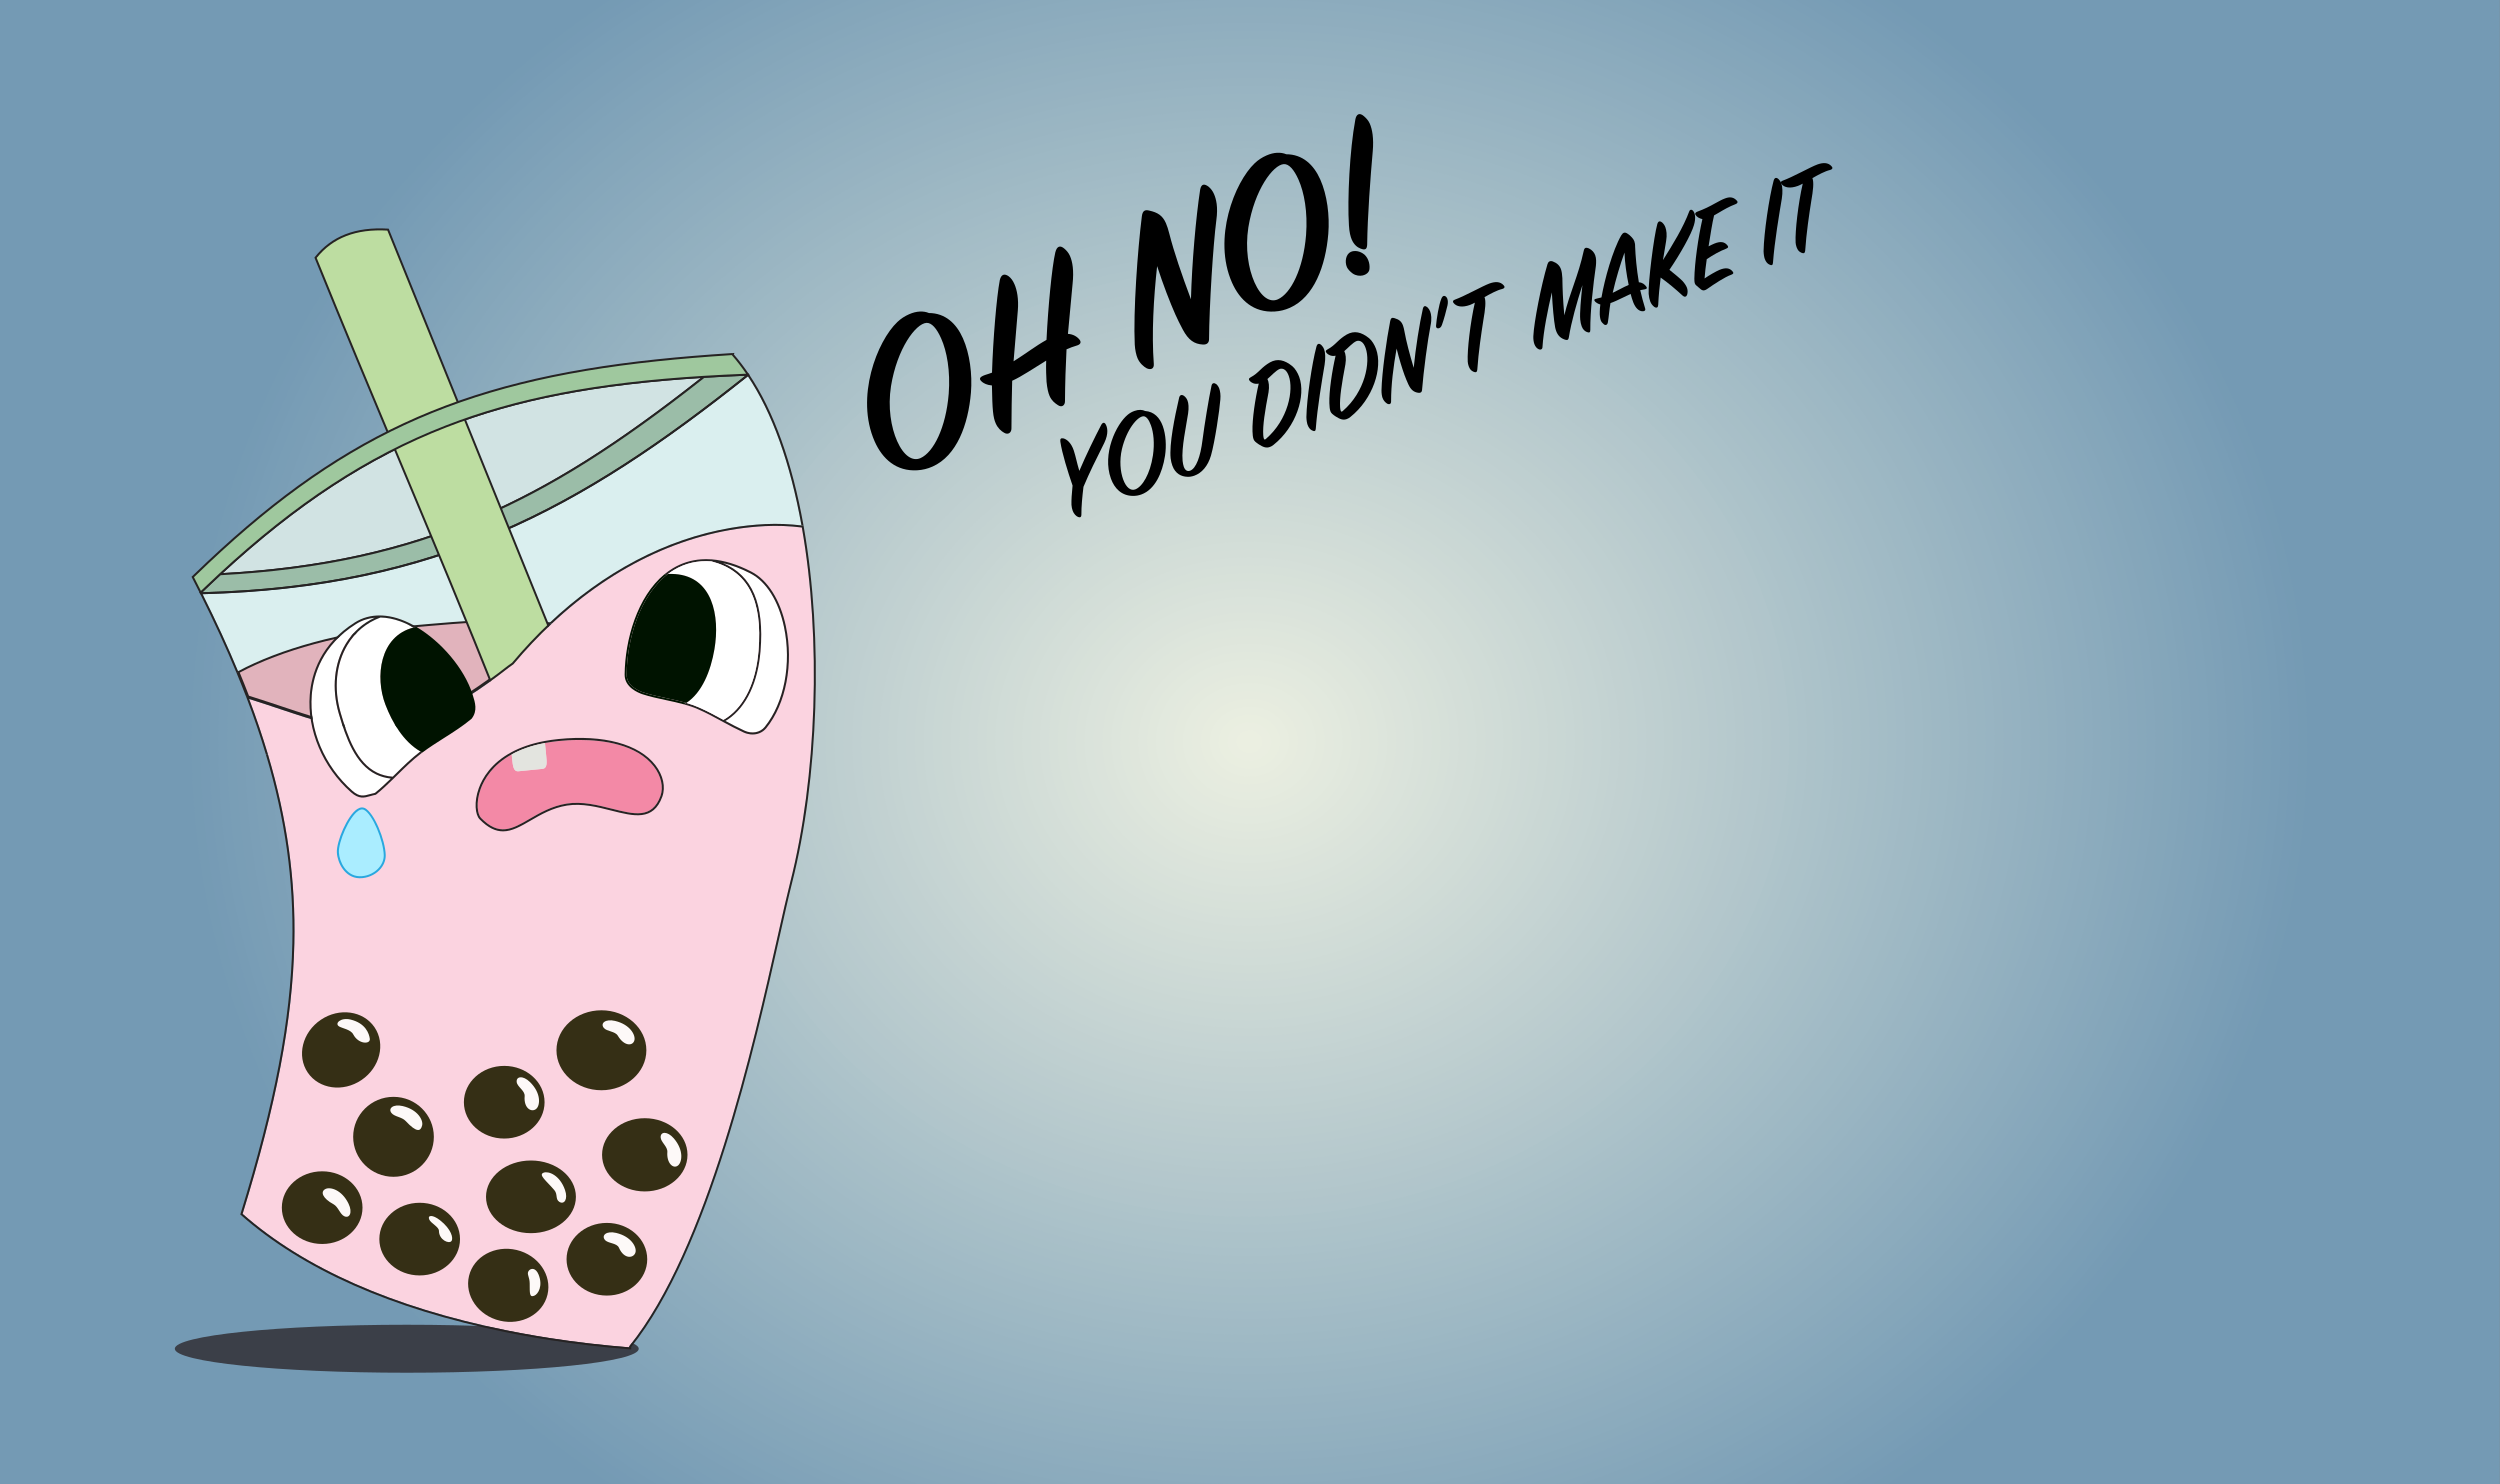 <?xml version="1.0" encoding="UTF-8"?><svg xmlns="http://www.w3.org/2000/svg" width="1241.9" height="737.27" xmlns:xlink="http://www.w3.org/1999/xlink" viewBox="0 0 1241.9 737.27"><rect x="0" y="0" width="1241.9" height="737.27" fill="#808080" stroke="none"/><defs><style>.cls-1{fill:none;}.cls-2{clip-path:url(#clippath);}.cls-3{fill:#f98869;}.cls-4{fill:#001300;}.cls-5{fill:#ebefe1;}.cls-6{fill:#eaeee1;}.cls-7{fill:#e6ebdf;}.cls-8{fill:#e9eee0;}.cls-9{fill:#fbd3e0;}.cls-10{fill:#e7ecdf;}.cls-11{fill:#e3e9de;}.cls-12{fill:#e3e4df;}.cls-13{fill:#e8ede0;}.cls-14{fill:#fff;}.cls-15{fill:#f389a6;}.cls-16{fill:#e5ebdf;}.cls-17{fill:#e2e9de;}.cls-18{fill:#e4eade;}.cls-19{fill:#fdf9f8;}.cls-20{fill:#7da0b7;}.cls-21{fill:#80a3b9;}.cls-22{fill:#81a3b9;}.cls-23{fill:#7ea1b8;}.cls-24{fill:#98b4c2;}.cls-25{fill:#97b3c1;}.cls-26{fill:#7fa2b8;}.cls-27{fill:#7ca0b7;}.cls-28{fill:#91afbf;}.cls-29{fill:#9bb6c3;}.cls-30{fill:#9eb8c4;}.cls-31{fill:#92b0bf;}.cls-32{fill:#9fb9c4;}.cls-33{fill:#9fc89e;}.cls-34{fill:#93b0c0;}.cls-35{fill:#84a6ba;}.cls-36{fill:#85a6ba;}.cls-37{fill:#c2d1d1;}.cls-38{fill:#b4c7cc;}.cls-39{fill:#8aaabc;}.cls-40{fill:#9cb7c3;}.cls-41{fill:#b5c8cc;}.cls-42{fill:#b8cace;}.cls-43{fill:#8babbd;}.cls-44{fill:#9db8c4;}.cls-45{fill:#9bbda8;}.cls-46{fill:#8cabbd;}.cls-47{fill:#8fadbe;}.cls-48{fill:#b3c7cc;}.cls-49{fill:#90aebf;}.cls-50{fill:#b6c9cd;}.cls-51{fill:#c1d1d1;}.cls-52{fill:#baccce;}.cls-53{fill:#8dacbe;}.cls-54{fill:#b9cbce;}.cls-55{fill:#8eadbe;}.cls-56{fill:#a0bac5;}.cls-57{fill:#b7cacd;}.cls-58{fill:#cedad6;}.cls-59{fill:#cdd9d6;}.cls-60{fill:#adc3ca;}.cls-61{fill:#a5bdc7;}.cls-62{fill:#a7bfc7;}.cls-63{fill:#a8bfc8;}.cls-64{fill:#bfcfd0;}.cls-65{fill:#b1c5cb;}.cls-66{fill:#aac1c9;}.cls-67{fill:#bccdcf;}.cls-68{fill:#a6bec7;}.cls-69{fill:#aec4ca;}.cls-70{fill:#b0c5cb;}.cls-71{fill:#a4bdc6;}.cls-72{fill:#b2c6cb;}.cls-73{fill:#a3bcc6;}.cls-74{fill:#c0d0d1;}.cls-75{fill:#bbcccf;}.cls-76{fill:#bddda1;}.cls-77{fill:#bdcecf;}.cls-78{fill:#aaedff;}.cls-79{fill:#a9c0c8;}.cls-80{fill:#becfd0;}.cls-81{fill:#ccd9d5;}.cls-82{fill:#cbd8d5;}.cls-83{fill:#c6d4d3;}.cls-84{fill:#c9d7d4;}.cls-85{fill:#cfdbd6;}.cls-86{fill:#c7d5d3;}.cls-87{fill:#dde5dc;}.cls-88{fill:#dce4db;}.cls-89{fill:#d2ddd7;}.cls-90{fill:#d1dcd7;}.cls-91{fill:#d1e3e3;}.cls-92{fill:#c3d2d2;}.cls-93{fill:#c4d3d2;}.cls-94{fill:#d0dcd7;}.cls-95{fill:#d6e0d9;}.cls-96{fill:#e1b3bc;}.cls-97{fill:#dbe3db;}.cls-98{fill:#daefef;}.cls-99{fill:#d4ded8;}.cls-100{fill:#d9e2da;}.cls-101{fill:#dfe6dc;}.cls-102{fill:#d7e1d9;}.cls-103{fill:#cad7d4;}.cls-104{fill:#abc2c9;}.cls-105{fill:#d8e1da;}.cls-106{fill:#acc2c9;}.cls-107{fill:#d3ded8;}.cls-108{fill:#c5d4d3;}.cls-109{fill:#dae3db;}.cls-110{fill:#e1e8dd;}.cls-111{fill:#e0e7dd;}.cls-112{fill:#c8d6d4;}.cls-113{fill:#dee6dc;}.cls-114{fill:#d5dfd9;}.cls-115{fill:#94b1c0;}.cls-116{fill:#a1bac5;}.cls-117{fill:#a2bbc6;}.cls-118{fill:#96b2c1;}.cls-119{fill:#95b2c1;}.cls-120{fill:#89a9bc;}.cls-121{fill:#87a8bb;}.cls-122{fill:#99b5c2;}.cls-123{fill:#88a8bc;}.cls-124{fill:#86a7bb;}.cls-125{fill:#9ab5c2;}.cls-126{fill:#29a8df;}.cls-127{fill:#262323;}.cls-128{fill:#352f15;}.cls-129{fill:#3b3f48;}.cls-130{fill:#83a5ba;}.cls-131{fill:#749ab4;}.cls-132{fill:#789db6;}.cls-133{fill:#799eb6;}.cls-134{fill:#769bb5;}.cls-135{fill:#779cb5;}.cls-136{fill:#759bb4;}.cls-137{fill:#82a4b9;}.cls-138{fill:#7b9fb7;}.cls-139{fill:#7a9eb6;}</style><clipPath id="clippath"><rect class="cls-1" x="-.56" y="-.46" width="1242.38" height="737.83"/></clipPath></defs><g id="Layer_22"><g class="cls-2"><rect class="cls-131" x="-.56" y="-.46" width="1242.38" height="737.83"/><path class="cls-131" d="m1150.54,368.45c0,128.78-59.31,245.37-155.2,329.76-11.99,10.55-24.54,20.6-37.63,30.1-6.54,4.75-13.22,9.37-20.02,13.84v-3.45H303.59v3.45c-6.8-4.48-13.48-9.09-20.02-13.84-13.09-9.5-25.64-19.55-37.63-30.1-95.89-84.39-155.2-200.98-155.2-329.76S150.04,123.08,245.94,38.69c11.99-10.55,24.54-20.6,37.63-30.1,6.54-4.75,13.22-9.37,20.02-13.84V-1.8h634.1v-3.45c6.8,4.48,13.48,9.09,20.02,13.84,13.09,9.5,25.64,19.55,37.63,30.1,95.89,84.39,155.2,200.98,155.2,329.76Z"/><path class="cls-136" d="m1146.1,368.45c0,127.7-58.81,243.32-153.91,327-11.89,10.46-24.34,20.42-37.32,29.85-6.49,4.71-13.11,9.29-19.85,13.73v-.33H306.24v.33c-6.74-4.44-13.36-9.02-19.85-13.73-12.98-9.42-25.43-19.39-37.32-29.85-95.09-83.69-153.91-199.3-153.91-327S153.98,125.14,249.07,41.45c11.89-10.46,24.34-20.42,37.32-29.85,6.49-4.71,13.11-9.29,19.85-13.73v.33h628.79v-.33c6.74,4.44,13.36,9.02,19.85,13.73,12.98,9.42,25.43,19.39,37.32,29.85,95.09,83.69,153.91,199.3,153.91,327Z"/><path class="cls-134" d="m1141.66,368.45c0,126.62-58.32,241.26-152.61,324.24-11.79,10.37-24.13,20.25-37,29.6-6.43,4.67-13,9.21-19.68,13.61-3.34,2.2-6.72,4.37-10.12,6.5v-3.69H319.02v3.69c-3.4-2.13-6.78-4.3-10.12-6.5-6.69-4.4-13.25-8.94-19.68-13.61-12.87-9.34-25.21-19.22-37-29.6-94.29-82.98-152.61-197.62-152.61-324.24S157.92,127.19,252.21,44.21c11.79-10.37,24.13-20.25,37-29.6,6.43-4.67,13-9.21,19.68-13.61,3.34-2.2,6.72-4.37,10.12-6.5V-1.8h603.24v-3.69c3.4,2.13,6.78,4.3,10.12,6.5,6.69,4.4,13.25,8.94,19.68,13.61,12.87,9.34,25.21,19.22,37,29.6,94.29,82.98,152.61,197.62,152.61,324.24Z"/><path class="cls-135" d="m1137.23,368.45c0,125.55-57.82,239.21-151.31,321.48-23.37,20.57-48.97,39.18-76.45,55.52v-6.74H331.8v6.74c-27.48-16.34-53.08-34.95-76.45-55.52-93.49-82.27-151.31-195.94-151.31-321.48S161.86,129.25,255.35,46.97c23.37-20.57,48.97-39.18,76.45-55.52V-1.8h577.66v-6.74c27.48,16.34,53.08,34.95,76.45,55.52,93.49,82.27,151.31,195.94,151.31,321.48Z"/><path class="cls-132" d="m1132.79,368.45c0,124.47-57.33,237.15-150.01,318.72-23.17,20.39-48.55,38.84-75.8,55.04v-3.51H334.28v3.51c-27.25-16.2-52.63-34.65-75.8-55.04-92.68-81.57-150.01-194.25-150.01-318.72s57.33-237.15,150.01-318.72c23.17-20.39,48.55-38.84,75.8-55.04V-1.8h572.7v-3.51c27.25,16.2,52.63,34.65,75.8,55.04,92.68,81.57,150.01,194.25,150.01,318.72Z"/><path class="cls-133" d="m1128.36,368.45c0,123.39-56.83,235.1-148.71,315.96-22.97,20.22-48.13,38.5-75.14,54.56v-.27H336.76v.27c-27.01-16.06-52.17-34.35-75.14-54.56-91.88-80.86-148.71-192.57-148.71-315.96s56.83-235.1,148.71-315.96c22.97-20.22,48.13-38.5,75.14-54.56v.27h567.74v-.27c27.01,16.06,52.17,34.35,75.14,54.56,91.88,80.86,148.71,192.57,148.71,315.96Z"/><path class="cls-139" d="m1123.92,368.45c0,122.31-56.33,233.04-147.41,313.2-22.77,20.04-47.71,38.17-74.48,54.09-6.69,3.98-13.5,7.82-20.42,11.52v-8.55H359.66v8.55c-6.92-3.7-13.73-7.54-20.42-11.52-26.77-15.92-51.72-34.05-74.48-54.09-91.08-80.15-147.41-190.89-147.41-313.2s56.33-233.04,147.41-313.2c22.77-20.04,47.71-38.17,74.48-54.09,6.69-3.98,13.5-7.82,20.42-11.52V-1.8h521.94v-8.55c6.92,3.7,13.73,7.54,20.42,11.52,26.77,15.92,51.72,34.05,74.48,54.09,91.08,80.15,147.41,190.89,147.41,313.2Z"/><path class="cls-138" d="m1119.48,368.45c0,121.23-55.84,230.99-146.11,310.44-22.57,19.86-47.29,37.83-73.83,53.61-6.63,3.94-13.38,7.75-20.24,11.42v-5.21H361.96v5.21c-6.86-3.67-13.61-7.47-20.24-11.42-26.54-15.78-51.26-33.75-73.83-53.61-90.27-79.45-146.11-189.2-146.11-310.44s55.84-230.99,146.11-310.44c22.57-19.86,47.29-37.83,73.83-53.61,6.63-3.94,13.38-7.75,20.24-11.42V-1.8h517.34v-5.21c6.86,3.67,13.61,7.47,20.24,11.42,26.54,15.78,51.26,33.75,73.83,53.61,90.27,79.45,146.11,189.2,146.11,310.44Z"/><path class="cls-27" d="m1115.05,368.45c0,120.16-55.34,228.94-144.81,307.68-22.37,19.69-46.87,37.49-73.17,53.13-6.58,3.91-13.26,7.68-20.06,11.32v-1.87H364.26v1.87c-6.8-3.63-13.48-7.41-20.06-11.32-26.3-15.64-50.8-33.45-73.17-53.13-89.47-78.74-144.81-187.52-144.81-307.68s55.34-228.94,144.81-307.68c22.37-19.69,46.87-37.49,73.17-53.13,6.58-3.91,13.26-7.68,20.06-11.32v1.87h512.74v-1.87c6.8,3.63,13.48,7.41,20.06,11.32,26.3,15.64,50.8,33.45,73.17,53.13,89.47,78.74,144.81,187.52,144.81,307.68Z"/><path class="cls-20" d="m1110.61,368.45c0,119.08-54.84,226.88-143.51,304.92-22.17,19.51-46.45,37.16-72.52,52.66-13.03,7.75-26.51,14.96-40.4,21.6v-8.92h-467.1v8.92c-13.89-6.64-27.37-13.85-40.4-21.6-26.07-15.5-50.35-33.15-72.52-52.66-88.67-78.04-143.51-185.84-143.51-304.92s54.84-226.88,143.51-304.92c22.17-19.51,46.45-37.16,72.52-52.66,13.03-7.75,26.51-14.96,40.4-21.6V-1.8h467.1v-8.92c13.89,6.64,27.37,13.85,40.4,21.6,26.07,15.5,50.35,33.15,72.52,52.66,88.67,78.04,143.51,185.84,143.51,304.92Z"/><path class="cls-23" d="m1106.17,368.45c0,118-54.35,224.83-142.21,302.16-21.97,19.33-46.03,36.82-71.86,52.18-12.92,7.68-26.27,14.83-40.03,21.4v-5.49h-462.87v5.49c-13.76-6.58-27.12-13.72-40.03-21.4-25.83-15.36-49.89-32.85-71.86-52.18-87.87-77.33-142.21-184.16-142.21-302.16s54.35-224.83,142.21-302.16c21.97-19.33,46.03-36.82,71.86-52.18,12.92-7.68,26.27-14.83,40.03-21.4V-1.8h462.87v-5.49c13.76,6.58,27.12,13.72,40.03,21.4,25.83,15.36,49.89,32.85,71.86,52.18,87.87,77.33,142.21,184.16,142.21,302.16Z"/><path class="cls-26" d="m1101.74,368.45c0,116.92-53.85,222.77-140.91,299.4-21.77,19.16-45.61,36.48-71.2,51.7-12.8,7.61-26.03,14.69-39.67,21.21v-2.05h-458.64v2.05c-13.63-6.52-26.87-13.6-39.67-21.21-25.59-15.22-49.44-32.55-71.2-51.7-87.06-76.62-140.91-182.47-140.91-299.4s53.85-222.77,140.91-299.4c21.77-19.16,45.61-36.48,71.2-51.7,12.8-7.61,26.03-14.69,39.67-21.21V-1.8h458.64v-2.05c13.63,6.52,26.87,13.6,39.67,21.21,25.59,15.22,49.44,32.55,71.2,51.7,87.06,76.62,140.91,182.47,140.91,299.4Z"/><path class="cls-21" d="m1097.3,368.45c0,115.84-53.35,220.72-139.61,296.63-21.56,18.98-45.19,36.15-70.55,51.23-12.68,7.54-25.79,14.55-39.3,21.01-6.75,3.23-13.61,6.32-20.55,9.26v-7.88h-413.31v7.88c-6.95-2.95-13.8-6.04-20.55-9.26-13.51-6.46-26.62-13.47-39.3-21.01-25.36-15.08-48.98-32.25-70.55-51.23-86.26-75.92-139.61-180.79-139.61-296.63s53.35-220.72,139.61-296.63c21.56-18.98,45.19-36.15,70.55-51.23,12.68-7.54,25.79-14.55,39.3-21.01,6.75-3.23,13.61-6.32,20.55-9.26V-1.8h413.31v-7.88c6.95,2.95,13.8,6.04,20.55,9.26,13.51,6.46,26.62,13.47,39.3,21.01,25.36,15.08,48.98,32.25,70.55,51.23,86.26,75.92,139.61,180.79,139.61,296.63Z"/><path class="cls-22" d="m1092.86,368.45c0,114.76-52.86,218.66-138.31,293.87-21.36,18.8-44.77,35.81-69.89,50.75-12.56,7.47-25.55,14.42-38.94,20.82-6.69,3.2-13.48,6.26-20.36,9.18v-4.36h-409.46v4.36c-6.88-2.92-13.67-5.98-20.36-9.18-13.38-6.4-26.37-13.35-38.94-20.82-25.12-14.94-48.52-31.95-69.89-50.75-85.46-75.21-138.31-179.11-138.31-293.87s52.86-218.66,138.31-293.87c21.36-18.8,44.77-35.81,69.89-50.75,12.56-7.47,25.55-14.42,38.94-20.82,6.69-3.2,13.48-6.26,20.36-9.18V-1.8h409.46v-4.36c6.88,2.92,13.67,5.98,20.36,9.18,13.38,6.4,26.37,13.35,38.94,20.82,25.12,14.94,48.52,31.95,69.89,50.75,85.46,75.21,138.31,179.11,138.31,293.87Z"/><path class="cls-137" d="m1088.43,368.45c0,113.69-52.36,216.61-137.01,291.11-42.33,37.25-92.73,67.4-148.69,88.23v-9.09h-364.17v9.09c-55.97-20.83-106.37-50.98-148.69-88.23-84.65-74.5-137.01-177.43-137.01-291.11s52.36-216.61,137.01-291.11c42.33-37.25,92.73-67.4,148.69-88.23V-1.8h364.17v-9.09c55.97,20.83,106.37,50.98,148.69,88.23,84.65,74.5,137.01,177.43,137.01,291.11Z"/><path class="cls-130" d="m1083.99,368.45c0,112.61-51.86,214.56-135.71,288.35-41.93,36.9-91.85,66.76-147.28,87.39v-5.49h-360.72v5.49c-55.44-20.64-105.36-50.5-147.28-87.39-83.85-73.8-135.71-175.74-135.71-288.35s51.86-214.56,135.71-288.35C334.92,43.2,384.84,13.34,440.27-7.29V-1.8h360.72v-5.49c55.44,20.64,105.36,50.5,147.28,87.39,83.85,73.8,135.71,175.74,135.71,288.35Z"/><path class="cls-35" d="m1079.56,368.45c0,111.53-51.37,212.5-134.41,285.59-41.52,36.54-90.97,66.12-145.87,86.56v-1.89h-357.27v1.89c-54.9-20.44-104.35-50.01-145.87-86.56-83.05-73.09-134.41-174.06-134.41-285.59s51.37-212.5,134.41-285.59C337.65,46.32,387.1,16.74,442-3.69v1.89h357.27v-1.89c54.9,20.44,104.35,50.01,145.87,86.56,83.05,73.09,134.41,174.06,134.41,285.59Z"/><path class="cls-36" d="m1075.12,368.45c0,110.45-50.87,210.45-133.12,282.83-41.12,36.19-90.09,65.48-144.46,85.72-6.8,2.53-13.68,4.92-20.64,7.16v-5.46h-312.53v5.46c-6.96-2.24-13.84-4.63-20.64-7.16-54.37-20.24-103.34-49.53-144.46-85.72-82.25-72.38-133.12-172.38-133.12-282.83s50.87-210.45,133.12-282.83C340.39,49.43,389.35,20.14,443.73-.1c6.8-2.53,13.68-4.92,20.64-7.16V-1.8h312.53v-5.46c6.96,2.24,13.84,4.63,20.64,7.16,54.37,20.24,103.34,49.53,144.46,85.72,82.25,72.38,133.12,172.38,133.12,282.83Z"/><path class="cls-124" d="m1070.68,368.45c0,109.37-50.37,208.39-131.82,280.07-40.72,35.84-89.21,64.84-143.05,84.88-13.46,5.01-27.26,9.46-41.35,13.32v-8.02h-267.66v8.02c-14.09-3.86-27.89-8.31-41.35-13.32-53.84-20.04-102.33-49.04-143.05-84.88-81.44-71.68-131.82-170.7-131.82-280.07s50.37-208.39,131.82-280.07C343.12,52.55,391.61,23.54,445.46,3.5c13.46-5.01,27.26-9.46,41.35-13.32V-1.8h267.66v-8.02c14.09,3.86,27.89,8.31,41.35,13.32,53.84,20.04,102.33,49.04,143.05,84.88,81.44,71.68,131.82,170.7,131.82,280.07Z"/><path class="cls-121" d="m1066.25,368.45c0,108.3-49.88,206.34-130.52,277.31-40.32,35.48-88.33,64.2-141.64,84.05-13.33,4.96-26.99,9.37-40.94,13.19v-4.29h-265.02v4.29c-13.95-3.82-27.61-8.23-40.94-13.19-53.31-19.85-101.32-48.56-141.64-84.05-80.64-70.97-130.52-169.01-130.52-277.31s49.88-206.34,130.52-277.31c40.32-35.48,88.33-64.2,141.64-84.05,13.33-4.96,26.99-9.37,40.94-13.19V-1.8h265.02v-4.29c13.95,3.82,27.61,8.23,40.94,13.19,53.31,19.85,101.32,48.56,141.64,84.05,80.64,70.97,130.52,169.01,130.52,277.31Z"/><path class="cls-123" d="m1061.81,368.45c0,107.22-49.38,204.29-129.22,274.55-39.92,35.13-87.45,63.56-140.23,83.21-13.2,4.91-26.72,9.27-40.53,13.06v-.56h-262.38v.56c-13.81-3.78-27.34-8.14-40.53-13.06-52.78-19.65-100.31-48.08-140.23-83.21-79.84-70.26-129.22-167.33-129.22-274.55s49.38-204.29,129.22-274.55c39.92-35.13,87.45-63.56,140.23-83.21,13.2-4.91,26.72-9.27,40.53-13.06v.56h262.38v-.56c13.81,3.78,27.34,8.14,40.53,13.06,52.78,19.65,100.31,48.08,140.23,83.21,79.84,70.26,129.22,167.33,129.22,274.55Z"/><path class="cls-120" d="m1057.37,368.45c0,106.14-48.88,202.23-127.92,271.79-39.52,34.78-86.57,62.92-138.82,82.37-26.13,9.72-53.55,17.28-81.98,22.4v-6.3h-176.04v6.3c-28.43-5.12-55.86-12.67-81.98-22.4-52.25-19.45-99.31-47.59-138.82-82.37-79.03-69.56-127.92-165.65-127.92-271.79s48.88-202.23,127.92-271.79c39.52-34.78,86.57-62.92,138.82-82.37,26.13-9.72,53.55-17.28,81.98-22.4V-1.8h176.04v-6.3c28.43,5.12,55.86,12.67,81.98,22.4,52.25,19.45,99.31,47.59,138.82,82.37,79.03,69.56,127.92,165.65,127.92,271.79Z"/><path class="cls-39" d="m1052.94,368.45c0,105.06-48.39,200.18-126.62,269.03-39.12,34.42-85.69,62.28-137.41,81.54-25.86,9.63-53.01,17.1-81.15,22.17v-2.48h-174.25v2.48c-28.14-5.07-55.29-12.54-81.15-22.17-51.72-19.25-98.3-47.11-137.41-81.54-78.23-68.85-126.62-163.97-126.62-269.03s48.39-200.18,126.62-269.03c39.12-34.42,85.69-62.28,137.41-81.54,25.86-9.63,53.01-17.1,81.15-22.17V-1.8h174.25v-2.48c28.14,5.07,55.29,12.54,81.15,22.17,51.72,19.25,98.3,47.11,137.41,81.54,78.23,68.85,126.62,163.97,126.62,269.03Z"/><ellipse class="cls-43" cx="620.63" cy="368.45" rx="427.87" ry="376.56"/><ellipse class="cls-46" cx="620.63" cy="368.45" rx="423.43" ry="372.65"/><ellipse class="cls-53" cx="620.63" cy="368.45" rx="418.99" ry="368.75"/><ellipse class="cls-55" cx="620.63" cy="368.45" rx="414.56" ry="364.84"/><ellipse class="cls-47" cx="620.63" cy="368.45" rx="410.12" ry="360.94"/><ellipse class="cls-49" cx="620.63" cy="368.45" rx="405.68" ry="357.04"/><ellipse class="cls-28" cx="620.63" cy="368.45" rx="401.25" ry="353.13"/><ellipse class="cls-31" cx="620.63" cy="368.45" rx="396.81" ry="349.23"/><ellipse class="cls-34" cx="620.63" cy="368.45" rx="392.38" ry="345.32"/><ellipse class="cls-115" cx="620.63" cy="368.45" rx="387.94" ry="341.42"/><ellipse class="cls-119" cx="620.63" cy="368.45" rx="383.5" ry="337.51"/><ellipse class="cls-118" cx="620.63" cy="368.45" rx="379.07" ry="333.61"/><ellipse class="cls-25" cx="620.63" cy="368.45" rx="374.63" ry="329.7"/><ellipse class="cls-24" cx="620.63" cy="368.45" rx="370.19" ry="325.8"/><ellipse class="cls-122" cx="620.63" cy="368.45" rx="365.76" ry="321.9"/><ellipse class="cls-125" cx="620.63" cy="368.45" rx="361.32" ry="317.99"/><ellipse class="cls-29" cx="620.63" cy="368.45" rx="356.88" ry="314.09"/><ellipse class="cls-40" cx="620.63" cy="368.45" rx="352.45" ry="310.18"/><ellipse class="cls-44" cx="620.63" cy="368.45" rx="348.01" ry="306.28"/><ellipse class="cls-30" cx="620.63" cy="368.45" rx="343.58" ry="302.37"/><ellipse class="cls-32" cx="620.63" cy="368.45" rx="339.14" ry="298.47"/><ellipse class="cls-56" cx="620.63" cy="368.45" rx="334.7" ry="294.57"/><ellipse class="cls-116" cx="620.63" cy="368.45" rx="330.27" ry="290.66"/><ellipse class="cls-117" cx="620.63" cy="368.45" rx="325.83" ry="286.76"/><ellipse class="cls-73" cx="620.63" cy="368.45" rx="321.39" ry="282.85"/><ellipse class="cls-71" cx="620.63" cy="368.45" rx="316.96" ry="278.95"/><ellipse class="cls-61" cx="620.63" cy="368.45" rx="312.52" ry="275.04"/><ellipse class="cls-68" cx="620.63" cy="368.45" rx="308.08" ry="271.14"/><ellipse class="cls-62" cx="620.63" cy="368.45" rx="303.65" ry="267.24"/><ellipse class="cls-63" cx="620.63" cy="368.45" rx="299.21" ry="263.33"/><ellipse class="cls-79" cx="620.63" cy="368.45" rx="294.78" ry="259.43"/><ellipse class="cls-66" cx="620.63" cy="368.45" rx="290.34" ry="255.52"/><ellipse class="cls-104" cx="620.63" cy="368.45" rx="285.9" ry="251.62"/><ellipse class="cls-106" cx="620.63" cy="368.45" rx="281.47" ry="247.71"/><ellipse class="cls-60" cx="620.63" cy="368.45" rx="277.03" ry="243.81"/><ellipse class="cls-69" cx="620.63" cy="368.45" rx="272.59" ry="239.9"/><ellipse class="cls-70" cx="620.63" cy="368.45" rx="268.16" ry="236"/><ellipse class="cls-65" cx="620.63" cy="368.45" rx="263.72" ry="232.1"/><ellipse class="cls-72" cx="620.63" cy="368.45" rx="259.29" ry="228.19"/><ellipse class="cls-48" cx="620.63" cy="368.45" rx="254.85" ry="224.29"/><ellipse class="cls-38" cx="620.63" cy="368.45" rx="250.41" ry="220.38"/><ellipse class="cls-41" cx="620.63" cy="368.45" rx="245.98" ry="216.48"/><ellipse class="cls-50" cx="620.63" cy="368.45" rx="241.54" ry="212.57"/><ellipse class="cls-57" cx="620.63" cy="368.45" rx="237.1" ry="208.67"/><ellipse class="cls-42" cx="620.63" cy="368.45" rx="232.67" ry="204.77"/><ellipse class="cls-54" cx="620.63" cy="368.45" rx="228.23" ry="200.86"/><ellipse class="cls-52" cx="620.63" cy="368.45" rx="223.79" ry="196.96"/><ellipse class="cls-75" cx="620.63" cy="368.45" rx="219.36" ry="193.05"/><ellipse class="cls-67" cx="620.63" cy="368.45" rx="214.92" ry="189.15"/><ellipse class="cls-77" cx="620.63" cy="368.45" rx="210.49" ry="185.24"/><ellipse class="cls-80" cx="620.63" cy="368.45" rx="206.05" ry="181.34"/><ellipse class="cls-64" cx="620.63" cy="368.45" rx="201.61" ry="177.44"/><ellipse class="cls-74" cx="620.63" cy="368.45" rx="197.18" ry="173.53"/><ellipse class="cls-51" cx="620.63" cy="368.45" rx="192.74" ry="169.63"/><ellipse class="cls-37" cx="620.63" cy="368.45" rx="188.3" ry="165.72"/><ellipse class="cls-92" cx="620.63" cy="368.45" rx="183.87" ry="161.82"/><ellipse class="cls-93" cx="620.63" cy="368.45" rx="179.43" ry="157.91"/><ellipse class="cls-108" cx="620.63" cy="368.45" rx="174.99" ry="154.01"/><ellipse class="cls-83" cx="620.63" cy="368.45" rx="170.56" ry="150.1"/><ellipse class="cls-86" cx="620.63" cy="368.45" rx="166.12" ry="146.2"/><ellipse class="cls-112" cx="620.63" cy="368.45" rx="161.69" ry="142.3"/><ellipse class="cls-84" cx="620.63" cy="368.45" rx="157.25" ry="138.39"/><ellipse class="cls-103" cx="620.63" cy="368.45" rx="152.81" ry="134.49"/><ellipse class="cls-82" cx="620.63" cy="368.45" rx="148.38" ry="130.58"/><ellipse class="cls-81" cx="620.63" cy="368.45" rx="143.94" ry="126.68"/><ellipse class="cls-59" cx="620.63" cy="368.45" rx="139.5" ry="122.77"/><ellipse class="cls-58" cx="620.63" cy="368.45" rx="135.07" ry="118.87"/><ellipse class="cls-85" cx="620.63" cy="368.45" rx="130.63" ry="114.97"/><ellipse class="cls-94" cx="620.63" cy="368.45" rx="126.19" ry="111.06"/><ellipse class="cls-90" cx="620.63" cy="368.45" rx="121.76" ry="107.16"/><ellipse class="cls-89" cx="620.63" cy="368.45" rx="117.32" ry="103.25"/><ellipse class="cls-107" cx="620.63" cy="368.45" rx="112.89" ry="99.35"/><ellipse class="cls-99" cx="620.63" cy="368.45" rx="108.45" ry="95.44"/><ellipse class="cls-114" cx="620.63" cy="368.45" rx="104.01" ry="91.54"/><ellipse class="cls-95" cx="620.63" cy="368.45" rx="99.58" ry="87.64"/><ellipse class="cls-102" cx="620.63" cy="368.45" rx="95.14" ry="83.73"/><ellipse class="cls-105" cx="620.63" cy="368.45" rx="90.7" ry="79.83"/><ellipse class="cls-100" cx="620.63" cy="368.45" rx="86.27" ry="75.92"/><ellipse class="cls-109" cx="620.63" cy="368.45" rx="81.83" ry="72.02"/><ellipse class="cls-97" cx="620.63" cy="368.45" rx="77.39" ry="68.11"/><ellipse class="cls-88" cx="620.63" cy="368.45" rx="72.96" ry="64.21"/><ellipse class="cls-87" cx="620.63" cy="368.45" rx="68.52" ry="60.3"/><ellipse class="cls-113" cx="620.63" cy="368.45" rx="64.09" ry="56.4"/><ellipse class="cls-101" cx="620.63" cy="368.45" rx="59.65" ry="52.5"/><ellipse class="cls-111" cx="620.63" cy="368.45" rx="55.21" ry="48.59"/><ellipse class="cls-110" cx="620.63" cy="368.45" rx="50.78" ry="44.69"/><ellipse class="cls-17" cx="620.63" cy="368.45" rx="46.34" ry="40.78"/><ellipse class="cls-11" cx="620.63" cy="368.45" rx="41.9" ry="36.88"/><ellipse class="cls-18" cx="620.63" cy="368.45" rx="37.47" ry="32.97"/><ellipse class="cls-16" cx="620.63" cy="368.45" rx="33.03" ry="29.07"/><ellipse class="cls-7" cx="620.63" cy="368.45" rx="28.59" ry="25.17"/><ellipse class="cls-10" cx="620.63" cy="368.45" rx="24.16" ry="21.26"/><ellipse class="cls-13" cx="620.63" cy="368.45" rx="19.72" ry="17.36"/><ellipse class="cls-8" cx="620.63" cy="368.45" rx="15.29" ry="13.45"/><ellipse class="cls-6" cx="620.63" cy="368.45" rx="10.85" ry="9.55"/><ellipse class="cls-5" cx="620.63" cy="368.45" rx="6.41" ry="5.64"/></g></g><g id="Layer_24"><ellipse class="cls-129" cx="202.07" cy="670" rx="115.24" ry="11.92"/><path class="cls-91" d="m349.73,187.19c-98.2,6.04-163.69,27.06-240.42,98.06,101.94-5.41,163.89-37.61,240.42-98.06Z"/><path class="cls-127" d="m107.95,285.83l1.02-.94c37.89-35.06,73.58-58.41,112.32-73.49,35.46-13.8,75.06-21.42,128.41-24.71l1.59-.1-1.25.99c-42.97,33.93-76.1,54.79-110.8,69.74-38.9,16.76-80.18,25.79-129.91,28.43l-1.38.07Zm240.21-98.04c-52.44,3.33-91.51,10.91-126.51,24.54-38.27,14.9-73.57,37.91-110.98,72.35,48.99-2.73,89.76-11.72,128.18-28.28,34.27-14.77,67.03-35.32,109.31-68.61Z"/><path class="cls-45" d="m371.57,186.1c-7.47.29-14.74.65-21.84,1.09-76.54,60.45-138.48,92.65-240.42,98.06-3.19,2.95-6.4,5.98-9.63,9.11.06.12.11.23.17.35,113.99-2.86,184.55-38.88,271.8-108.5-.02-.04-.05-.07-.07-.11Z"/><path class="cls-127" d="m99.54,295.22l-.48-.96.26-.25c3.11-3,6.35-6.07,9.64-9.12l.13-.12h.18c49.61-2.64,90.78-11.65,129.57-28.36,34.61-14.91,67.68-35.73,110.57-69.61l.12-.1h.16c6.93-.44,14.28-.8,21.86-1.1h.28s.44.67.44.67l-.32.33c-83.41,66.56-154.67,105.66-272.1,108.61h-.32Zm9.97-9.47c-3.05,2.82-6.05,5.66-8.94,8.45,116.22-3.07,187.09-41.77,269.71-107.54-7.05.29-13.89.63-20.37,1.03-42.9,33.88-76.01,54.71-110.67,69.64-38.85,16.74-80.08,25.77-129.73,28.42Z"/><path class="cls-98" d="m371.53,186.94c-83.04,66.2-154.13,105.15-270.89,108.25,6.81,13.63,12.68,26.4,17.79,38.71,19.05-10.26,49.05-19.38,82.14-22.33,36.74-3.28,52.71-4.51,72.21-1.94,27.05-25.58,58.08-41.91,90.19-47.39,5.67-.97,11.37-1.6,17.08-1.88,1.53-.08,3.07-.12,4.62-.12.29,0,.58.01.87.01,1.24,0,2.49.02,3.74.07.5.02.99.06,1.49.09,1.04.05,2.07.11,3.11.19.64.05,1.27.13,1.9.19.78.08,1.56.14,2.34.24-5.58-30.99-14.52-55.91-26.6-74.08Z"/><path class="cls-127" d="m399.35,262.19l-.12-.67c.04.22.07.45.11.67h0Z"/><path class="cls-127" d="m100.65,295.19c116.75-3.1,187.85-42.05,270.89-108.25,12.07,18.18,21.02,43.1,26.6,74.08-.78-.1-1.56-.16-2.34-.24,1.01.1,2.01.19,3.02.32l.36.05c-5.64-31.52-14.76-56.83-27.11-75.22l-.3-.45-.42.34c-83.24,66.42-154.36,105.45-271.5,108.39l-.79.02.35.7c6.97,13.91,12.96,26.92,18.15,39.45.29-.16.59-.32.88-.48-5.11-12.31-10.98-25.08-17.79-38.71Z"/><path class="cls-96" d="m200.58,311.57c-33.09,2.96-63.09,12.08-82.14,22.33,1.7,4.08,3.31,8.11,4.84,12.11.77.24,1.52.48,2.27.72.64.2,1.29.4,1.91.61.83.27,1.64.53,2.46.8.56.18,1.14.37,1.7.55.58.19,1.15.38,1.73.57,2.1.69,4.17,1.38,6.2,2.06,39.03,13.05,60.54,20.23,112.6-20.5.74-.58,1.47-1.1,2.22-1.59,5.89-7.03,12.04-13.56,18.42-19.59-19.5-2.57-35.47-1.34-72.21,1.94Z"/><path class="cls-127" d="m184.51,362.07c-14.36,0-28.07-4.58-45.11-10.28-2.03-.68-4.1-1.37-6.2-2.06l-10.3-3.32-.09-.23c-1.53-3.97-3.15-8.04-4.84-12.09l-.17-.42.4-.21c20.97-11.29,51.74-19.66,82.33-22.39h0c36.89-3.29,52.65-4.53,72.32-1.94l1.04.14-.76.72c-6.37,6.02-12.55,12.6-18.38,19.55l-.11.1c-.75.49-1.46,1-2.18,1.57-29.55,23.12-49.3,30.86-67.96,30.86Zm-60.85-16.47l9.85,3.18c2.1.69,4.17,1.38,6.21,2.06,38.87,12.99,60.28,20.15,112.14-20.42.73-.57,1.44-1.09,2.19-1.58,5.6-6.68,11.53-13.02,17.65-18.85-19.09-2.4-34.91-1.15-71.06,2.08h0c-30.27,2.7-60.71,10.94-81.55,22.06,1.59,3.85,3.14,7.7,4.59,11.48Z"/><path class="cls-127" d="m122.06,345.63l.98.31c.85.26,1.67.53,2.5.79-.76-.24-1.5-.48-2.27-.72-1.53-3.99-3.15-8.02-4.84-12.11-.3.16-.59.32-.88.48,1.71,4.12,3.33,8.18,4.88,12.21l-.37-.96Z"/><path class="cls-3" d="m139.56,351.32c39.03,13.05,60.54,20.23,112.6-20.5-52.06,40.73-73.57,33.55-112.6,20.5Z"/><path class="cls-76" d="m282.4,335.51c-11.31,4.94-22.8,9.35-34.32,13.76-29.89-75.1-60.99-146.31-91.33-221.23,9.57-12.09,22.7-14.76,36.01-13.97,30.42,75.08,59.17,146.38,89.64,221.44Z"/><path class="cls-127" d="m247.8,349.91l-.18-.46c-16.48-41.41-33.63-82.37-50.22-121.97-13.52-32.28-27.5-65.65-41.11-99.25l-.11-.27.18-.23c8.3-10.49,20.23-15.11,36.43-14.16l.31.02.12.29c12.26,30.27,24.26,59.93,36.2,89.46,17.33,42.86,35.25,87.18,53.44,131.97l.18.45-.45.2c-11.52,5.04-23.12,9.47-34.34,13.77l-.46.18Zm-90.47-221.79c13.57,33.5,27.51,66.78,40.99,98.97,16.53,39.46,33.62,80.26,50.05,121.53,10.92-4.18,22.2-8.5,33.39-13.38-18.12-44.64-35.98-88.81-53.26-131.52-11.9-29.44-23.86-59-36.08-89.17-15.59-.86-27.07,3.58-35.09,13.57Z"/><path class="cls-33" d="m363.97,176.15c.04-.1.08-.2.12-.29-.08,0-.17.01-.25.02-.04,0-.08,0-.11,0-13.03.83-25.45,1.85-37.37,3.1-93.09,9.82-155.29,34.64-229.71,106.79-.29.29-.59.57-.88.85,1.34,2.6,2.64,5.17,3.92,7.73,3.23-3.13,6.44-6.16,9.63-9.11,76.73-71,142.23-92.02,240.42-98.06,7.11-.44,14.38-.8,21.84-1.09-2.39-3.56-4.92-6.89-7.61-9.95Z"/><path class="cls-127" d="m99.53,295.2l-.31-.61c-1.28-2.56-2.58-5.13-3.92-7.73l-.17-.33,1.15-1.11c70.64-68.49,130.83-96.47,230.01-106.93,11.58-1.22,23.81-2.24,37.4-3.11l.14.37-.03-.37,1.06-.07-.31.75c2.54,2.92,5.05,6.21,7.44,9.76l.5.74-.9.04c-7.56.3-14.91.67-21.83,1.09-53.24,3.28-92.75,10.88-128.11,24.64-38.62,15.03-74.21,38.32-112.01,73.29-3.29,3.04-6.52,6.1-9.62,9.1l-.49.47Zm-3.17-8.46c1.18,2.28,2.32,4.55,3.45,6.8,2.96-2.85,6.03-5.76,9.15-8.64,37.89-35.06,73.58-58.41,112.32-73.49,35.46-13.8,75.06-21.42,128.41-24.71,6.66-.41,13.7-.76,20.96-1.06-2.28-3.33-4.66-6.41-7.06-9.15l-.07-.09c-13.48.87-25.62,1.88-37.12,3.09-98.93,10.43-158.96,38.34-229.42,106.65l-.62.59Z"/><path class="cls-9" d="m398.31,262.05c-6.07-.76-12.19-.99-18.2-.69-37.63,1.86-74.51,18.87-106.03,48.45-6.57,6.17-12.92,12.87-18.99,20.11l-.11.1c-.75.49-1.47,1.01-2.21,1.58-1.85,1.45-3.67,2.84-5.45,4.17-26.69,19.98-45.22,26.81-62.78,26.82-14.42,0-28.19-4.6-45.31-10.32-4.93-1.65-10.01-3.35-15.5-5.07,3.6,9.45,6.72,18.68,9.44,27.79,9.55,32.04,13.75,62.39,13.05,93.68-.85,38.06-8.78,79.5-25.7,134.35,30.65,26.94,74.61,46.38,130.66,57.77,4.88.99,9.92,1.93,14.98,2.79,2.31.39,4.61.77,6.91,1.13,12.91,2.01,26.16,3.55,39.37,4.6h.16s0-.55,0-.55l.11-.13c38.73-48.15,61.46-149.41,73.67-203.81,2.37-10.55,4.41-19.66,6.1-26.3,13.28-52.18,15.56-121.39,5.83-176.45Z"/><path class="cls-127" d="m123.73,347.2c5.49,1.72,10.58,3.42,15.5,5.07,17.12,5.72,30.89,10.33,45.31,10.32,17.57,0,36.09-6.84,62.78-26.82,1.78-1.33,3.59-2.72,5.45-4.17.74-.58,1.46-1.1,2.21-1.58l.11-.1c6.07-7.24,12.41-13.95,18.99-20.11-.43-.06-.86-.12-1.29-.17-6.37,6.02-12.52,12.56-18.42,19.59-.75.49-1.48,1.01-2.22,1.59-52.07,40.74-73.57,33.55-112.6,20.5-2.03-.68-4.1-1.37-6.2-2.06-.58-.19-1.15-.38-1.73-.57-.56-.18-1.13-.37-1.7-.55-.82-.27-1.63-.53-2.46-.8-.63-.2-1.28-.4-1.91-.61-.83-.26-1.65-.53-2.5-.79l-.98-.31.37.96c3.68,9.59,6.87,18.97,9.64,28.22.36.06.73.12,1.1.18-2.72-9.11-5.84-18.35-9.44-27.79Z"/><path class="cls-127" d="m399.35,262.18c-.04-.22-.07-.45-.11-.67l-.06-.36h0s-.36-.05-.36-.05c-1-.13-2.01-.22-3.02-.32-.64-.06-1.27-.14-1.9-.19-1.04-.08-2.07-.14-3.11-.19-.5-.03-.99-.07-1.49-.09-1.25-.05-2.49-.06-3.74-.07-.29,0-.58-.01-.87-.01-1.54,0-3.08.05-4.62.12-5.72.28-11.42.91-17.08,1.88-32.1,5.48-63.13,21.81-90.19,47.39.43.06.86.11,1.29.17,31.52-29.58,68.4-46.58,106.03-48.45,6.01-.3,12.13-.06,18.2.69,9.73,55.06,7.45,124.27-5.83,176.45-1.69,6.64-3.74,15.75-6.1,26.3-12.21,54.4-34.94,155.66-73.67,203.81l-.11.13v.57s-.17-.01-.17-.01c-13.22-1.04-26.46-2.59-39.37-4.6-2.3-.36-4.6-.74-6.91-1.13-5.06-.86-10.1-1.8-14.98-2.79-56.05-11.39-100.01-30.83-130.66-57.77,16.92-54.84,24.85-96.29,25.7-134.35.7-31.29-3.5-61.64-13.05-93.68-.37-.06-.73-.12-1.1-.18,9.62,32.11,13.85,62.5,13.15,93.84-.85,38.03-8.8,79.48-25.75,134.38l-.1.31.24.21c30.79,27.17,74.99,46.75,131.36,58.21,4.89.99,9.94,1.94,15.01,2.8,2.31.39,4.62.78,6.92,1.13,12.94,2.01,26.21,3.56,39.45,4.6l1.22.1.02-1.29c38.81-48.38,61.54-149.65,73.76-204.08,2.37-10.54,4.41-19.65,6.1-26.28,13.29-52.21,15.59-121.43,5.9-176.57Z"/><ellipse class="cls-128" cx="160.04" cy="599.91" rx="20.04" ry="18.05"/><ellipse class="cls-128" cx="195.48" cy="564.73" rx="20.04" ry="19.86"/><ellipse class="cls-128" cx="298.76" cy="521.73" rx="22.33" ry="19.86"/><ellipse class="cls-128" cx="320.3" cy="573.67" rx="21.22" ry="18.19"/><ellipse class="cls-128" cx="263.76" cy="594.54" rx="22.33" ry="18.05"/><ellipse class="cls-128" cx="208.48" cy="615.54" rx="20.04" ry="18.05"/><ellipse class="cls-128" cx="252.48" cy="638.54" rx="18.05" ry="20.04" transform="translate(-427.07 736.96) rotate(-76.67)"/><ellipse class="cls-128" cx="301.48" cy="625.54" rx="20.04" ry="18.05"/><ellipse class="cls-128" cx="250.48" cy="547.54" rx="20.04" ry="18.05"/><ellipse class="cls-128" cx="169.48" cy="521.54" rx="20.04" ry="18.05" transform="translate(-263.33 184.79) rotate(-34.11)"/><path class="cls-19" d="m299.93,510.6c-1.82-2.27.8-4.59,5.6-3.45,7.58,1.8,10.22,7.07,9.63,9.56-.71,3.02-5.07,3.15-8.24-2.19-1.39-2.34-5.49-2.05-6.99-3.92Z"/><path class="cls-19" d="m256.68,537.57c-.38-2.89,3.06-3.51,6.58-.06,5.56,5.46,5.09,11.33,3.29,13.16-2.17,2.21-6.47.19-5.92-6.14.23-2.71-3.64-4.59-3.95-6.97Z"/><path class="cls-19" d="m277.82,597.01c2.45,1.57,4.48-1.29,2.83-5.94-2.6-7.35-8.12-9.4-10.54-8.55-2.92,1.03,1.35,4.07,5.28,8.71,1.76,2.07.41,4.48,2.43,5.77Z"/><path class="cls-19" d="m168.48,509.91c-2.5-1.49.8-4.59,5.6-3.45,7.58,1.8,9.29,7.02,9.63,9.56.38,2.84-5.62,2.84-8.24-2.19-1.25-2.41-5.38-2.96-6.99-3.92Z"/><path class="cls-19" d="m328.18,565c-.13-2.91,3.35-3.23,6.56.52,5.06,5.92,4.08,11.73,2.13,13.4-2.36,2.01-5.79-1.06-5.36-6.63.21-2.71-3.22-4.89-3.33-7.29Z"/><path class="cls-19" d="m170.99,604.16c2.61,1.28,4.3-1.78,2.15-6.22-3.4-7.01-9.12-8.43-11.43-7.31-2.79,1.35-1.39,4.72,3.93,7.57,2.4,1.28,3.19,4.91,5.35,5.97Z"/><path class="cls-19" d="m194.48,552.91c-1.82-2.27.8-4.59,5.6-3.45,7.58,1.8,10.22,7.07,9.63,9.56-.71,3.02-2.62,3.84-8.24-2.19-1.85-1.99-5.49-2.05-6.99-3.92Z"/><path class="cls-19" d="m262.63,631.32c1.1-1.47,3.52-1.64,4.93,1.88,2.23,5.56-.18,9.66-2.17,10.46-2.4.96-2.24-1.12-2.26-6.15-.02-3.22-1.64-4.66-.5-6.18Z"/><path class="cls-19" d="m300.48,615.91c-1.82-2.27.8-4.59,5.6-3.45,7.58,1.8,10.22,7.07,9.63,9.56-.71,3.02-5.62,3.84-8.24-2.19-1.08-2.49-5.49-2.05-6.99-3.92Z"/><path class="cls-19" d="m213.24,605.82c-.98-2.25,1.67-2.54,5.32.33,5.76,4.53,6.74,9.05,5.7,10.36-1.25,1.59-6.22-.61-6.21-5.08,0-1.98-4.01-3.75-4.81-5.61Z"/><path class="cls-14" d="m186.83,384.69c-10.44-5.08-15.05-18.28-18.54-30.25-3.61-12.34-2.35-24.94,3.44-34.59,3.48-5.79,8.39-10.19,14.42-13-1.6.16-3.15.47-4.64.96-1.64.54-3.2,1.28-4.69,2.21-16.65,10.52-21.13,24.99-21.95,35.27-1.37,17.11,6.35,35.32,20.16,47.52,3.56,3.15,5.71,2.53,8.7,1.68.81-.23,1.64-.47,2.57-.65,2.75-2.22,5.34-4.65,7.84-7.08-2.64-.29-5.07-.98-7.31-2.07Z"/><path class="cls-14" d="m198.89,308.68c-3.44-1.26-6.75-1.89-9.91-1.94-6.97,2.62-12.57,7.26-16.4,13.62-5.65,9.41-6.87,21.73-3.34,33.8,3.44,11.76,7.95,24.72,18.02,29.63,2.36,1.15,4.97,1.83,7.81,2.04.55-.54,1.11-1.08,1.65-1.62,3.74-3.69,7.61-7.5,11.89-10.75.07-.06.15-.11.23-.17-8.54-4.94-14.04-14.53-17.38-23.24-5.28-13.73-2.89-34.08,13.97-38.32-2.17-1.22-4.37-2.26-6.55-3.06Z"/><path class="cls-127" d="m208.85,373.3c-.08.06-.15.11-.23.17-4.28,3.26-8.15,7.07-11.89,10.75-.55.54-1.1,1.08-1.65,1.62-2.85-.22-5.45-.89-7.81-2.04-10.07-4.91-14.58-17.87-18.02-29.63-3.53-12.07-2.31-24.39,3.34-33.8,3.82-6.37,9.43-11.01,16.4-13.62,3.16.06,6.48.69,9.91,1.94,2.18.8,4.38,1.83,6.55,3.06.23-.06.47-.12.71-.17.11-.02.21-.06.32-.08.14-.03.27-.05.4-.07-2.53-1.5-5.09-2.74-7.64-3.68-2.62-.96-5.18-1.57-7.66-1.85-.46-.05-.91-.09-1.36-.12-.46-.03-.92-.05-1.37-.05-4.58-.06-8.83,1.09-12.57,3.46-17,10.74-21.57,25.53-22.41,36.04-1.4,17.42,6.45,35.94,20.49,48.35,3.97,3.51,6.59,2.76,9.63,1.89.82-.23,1.67-.48,2.61-.66l.12-.02.1-.08c3.05-2.46,5.89-5.15,8.63-7.83.17-.16.33-.33.5-.49.16-.16.32-.31.48-.47.33-.33.67-.65,1-.98,3.72-3.66,7.57-7.45,11.8-10.67.19-.15.4-.29.59-.43-.16-.09-.33-.17-.49-.26-.16-.09-.32-.18-.48-.27Zm-25.13,21.2c-2.98.85-5.14,1.47-8.7-1.68-13.81-12.2-21.53-30.41-20.16-47.52.83-10.28,5.3-24.75,21.95-35.27,1.48-.94,3.05-1.68,4.69-2.21,1.49-.49,3.04-.8,4.64-.96-6.03,2.81-10.94,7.2-14.42,13-5.79,9.65-7.05,22.26-3.44,34.59,3.5,11.97,8.1,25.16,18.54,30.25,2.24,1.09,4.67,1.77,7.31,2.07-2.5,2.43-5.09,4.86-7.84,7.08-.93.19-1.77.42-2.57.65Z"/><path class="cls-4" d="m206.87,311.42c-.14.03-.26.04-.4.07-.11.02-.21.05-.32.08-.24.05-.47.11-.71.17-16.86,4.24-19.25,24.59-13.97,38.32,3.34,8.7,8.84,18.3,17.38,23.24.16.09.32.18.48.27.16.09.33.17.49.26,3.41-2.55,7.05-4.87,10.59-7.11,4.65-2.95,9.47-6.01,13.82-9.64l.07-.08c3.04-3.91,1.72-8.04.56-11.68l-.12-.39c-4.04-12.75-15.48-26.16-27.87-33.5Z"/><path class="cls-14" d="m389.45,311.43c-2.7-12.83-8.78-22.52-16.66-26.58-4.76-2.45-9.32-4.16-13.68-5.14,14.65,6.16,20.63,20.35,18.69,43.75-1.29,15.56-7,27.58-16.07,33.83-.44.3-.9.56-1.35.84,2.89,1.57,5.91,3.18,9.41,4.8,3.75,1.74,7.83.98,10.14-1.88,9.63-11.92,13.37-31.39,9.53-49.61Z"/><path class="cls-127" d="m390.43,311.23c-2.77-13.13-9.03-23.07-17.18-27.27-6.97-3.59-13.53-5.61-19.67-6.09-.95-.08-1.89-.11-2.83-.11-.82,0-1.63.03-2.43.09-5.02.36-9.73,1.84-14.09,4.46-1.47.89-2.86,1.89-4.19,2.99.59-.07,1.19-.13,1.8-.16.93-.71,1.9-1.37,2.9-1.97,5.63-3.4,11.87-4.81,18.67-4.29,18.04,4.7,25.5,19.01,23.38,44.51-1.27,15.26-6.82,27.01-15.64,33.09-.58.4-1.18.77-1.78,1.12-.16-.09-.33-.18-.49-.27-3.85-2.1-7.48-4.08-11.93-6.02-1.91-.83-3.93-1.52-6-2.12-.38.25-.78.49-1.18.71,2.35.65,4.64,1.39,6.78,2.33,4.38,1.91,7.98,3.87,11.78,5.95.02.01.04.02.07.04.15.08.3.16.44.24.18.1.35.19.53.29,3.06,1.66,6.25,3.37,9.98,5.1,1.11.52,2.26.83,3.38.96,3.09.35,6.05-.75,7.96-3.12,9.81-12.14,13.63-31.94,9.73-50.45Zm-10.51,49.82c-2.31,2.86-6.39,3.62-10.14,1.88-3.5-1.62-6.52-3.23-9.41-4.8.45-.27.91-.54,1.35-.84,9.07-6.25,14.78-18.27,16.07-33.83,1.94-23.4-4.04-37.59-18.69-43.75,4.36.98,8.92,2.69,13.68,5.14,7.88,4.06,13.96,13.75,16.66,26.58,3.84,18.22.1,37.69-9.53,49.61Z"/><path class="cls-14" d="m354.91,322.47c-1.84,10.84-6.16,21.6-13.96,26.71,2.07.6,4.09,1.29,6,2.12,4.45,1.94,8.08,3.92,11.93,6.02.16.09.32.18.49.27.6-.35,1.2-.72,1.78-1.12,8.82-6.08,14.37-17.83,15.64-33.09,2.12-25.49-5.34-39.8-23.38-44.51-6.8-.52-13.04.89-18.67,4.29-1,.6-1.97,1.26-2.9,1.97,1.16-.06,2.36-.05,3.62.04,18.51,1.4,22.25,20.77,19.46,37.29Z"/><path class="cls-4" d="m331.07,346.82c-3.88-.83-7.89-1.68-11.52-2.87-1.95-.64-8.3-3.16-8.25-8.82.15-17.73,6.59-39.41,20.54-49.99-.61.03-1.21.09-1.8.16-13.39,11.1-19.59,32.35-19.74,49.82-.06,6.35,6.83,9.09,8.94,9.78,3.68,1.21,7.72,2.07,11.62,2.9,2.97.63,5.99,1.28,8.91,2.09.4-.22.79-.46,1.18-.71-3.23-.94-6.59-1.65-9.88-2.36Z"/><path class="cls-4" d="m311.3,335.13c-.05,5.67,6.3,8.19,8.25,8.82,3.63,1.19,7.64,2.04,11.52,2.87,3.29.7,6.65,1.42,9.88,2.36,7.8-5.11,12.13-15.88,13.96-26.71,2.8-16.52-.95-35.89-19.46-37.29-1.25-.09-2.45-.1-3.62-.04-13.95,10.59-20.39,32.26-20.54,49.99Z"/><path class="cls-15" d="m328.09,395.44c1.6-4.4.33-10.05-3.31-14.73-8.45-10.87-24.87-13.11-36.95-13.11-4.04,0-7.6.25-10.21.51-2.45.25-4.75.58-6.91.99l.61,6.17c.35,3.54.64,6.43-1.89,6.68l-11.86,1.18c-2.53.25-2.81-2.64-3.17-6.18l-.22-2.2c-9.52,5.25-13.62,12.28-15.38,17.1-2.58,7.08-1.45,12.78.12,14.41,9.05,9.31,15.41,5.62,24.21.5,5.14-2.99,10.96-6.37,18.36-7.56,7.67-1.23,15.5.76,22.41,2.51,11.2,2.85,20.06,5.1,24.19-6.27Z"/><path class="cls-127" d="m325.57,380.09c-8.16-10.49-25.67-15.23-48.06-12.98-2.45.25-4.74.58-6.91.98-6.76,1.26-12.18,3.24-16.53,5.58-10.06,5.42-14.38,12.8-16.22,17.84-2.51,6.87-1.79,13.25.35,15.45,4.28,4.4,8.04,6.03,11.68,6.03,4.52,0,8.85-2.52,13.75-5.37,5.06-2.94,10.8-6.28,18.01-7.44,7.47-1.2,15.19.76,22,2.49,11.24,2.85,20.93,5.32,25.38-6.9,1.74-4.79.45-10.66-3.46-15.69Zm-21.67,21.62c-6.91-1.75-14.74-3.74-22.41-2.51-7.4,1.19-13.22,4.57-18.36,7.56-8.8,5.12-15.16,8.81-24.21-.5-1.58-1.62-2.71-7.32-.12-14.41,1.76-4.82,5.86-11.85,15.38-17.1,4.3-2.37,9.72-4.38,16.52-5.66,2.16-.41,4.46-.74,6.91-.99,2.61-.26,6.17-.51,10.21-.51,12.08,0,28.5,2.24,36.95,13.11,3.64,4.69,4.91,10.33,3.31,14.73-4.14,11.37-12.99,9.12-24.19,6.27Z"/><path class="cls-12" d="m257.57,383.13l11.86-1.18c2.53-.25,2.24-3.15,1.89-6.68l-.61-6.17c-6.8,1.28-12.22,3.28-16.52,5.66l.22,2.2c.35,3.54.64,6.43,3.17,6.18Z"/><path class="cls-78" d="m178.5,435.77c-6.63-.17-10.39-7.18-10.66-12.26-.34-6.55,7.78-24.25,13.12-21.69,4.54,2.18,9.97,15.74,10.15,22.93.16,6.12-6,11.19-12.62,11.02Z"/><path class="cls-126" d="m178.81,436.28c-.11,0-.22,0-.33,0-7.16-.18-10.88-7.71-11.14-12.73-.29-5.56,5.17-18.34,10.08-21.62,1.36-.91,2.62-1.09,3.75-.55,4.71,2.26,10.24,15.85,10.44,23.36.07,2.75-1.07,5.45-3.22,7.6-2.48,2.48-6.04,3.94-9.59,3.94Zm-.3-1c3.41.11,6.82-1.28,9.19-3.65,1.95-1.95,2.99-4.39,2.93-6.86-.19-7.1-5.51-20.4-9.87-22.49-.79-.38-1.72-.22-2.77.48-4.57,3.04-9.91,15.48-9.64,20.73.24,4.65,3.64,11.62,10.17,11.78Z"/><path d="m461.42,155.5c8.11.01,13.65,5.16,16.93,12.56,3.42,7.71,4.7,17.87,3.98,26.92-1.34,16.07-7.1,31.47-19.08,36.79-2.5,1.11-4.87,1.67-7.54,1.85-10.44.65-17.35-5.64-21.19-14.29-9.77-21.98,1.26-49.96,11.28-59.4,1.76-1.65,3.6-2.85,5.79-3.82,3.75-1.67,7.22-1.71,9.83-.62Zm9.86,40.15c.88-11.49-.92-21.17-3.75-27.53-2.22-5-4.74-7.87-7.3-7.73-5.33.37-14.56,12.71-17.61,31.4-1.66,10.59.03,20.57,3.04,27.34,3.24,7.29,7.65,10.2,11.61,8.44,6.46-2.87,12.63-15.09,14.01-31.92Z"/><path d="m530.51,165.85c2.7.17,4.63,1.44,5.79,2.92.91,1.22.56,2.37-1.56,2.94-1.66.49-3.16,1.03-4.93,1.82-.42,8.04-.71,16.66-.77,25.79.01,1.99-1.53,3.3-3.51,1.93-1.59-1.04-3.11-2.23-4.13-4.53-.69-1.56-1.2-3.83-1.52-7.06-.15-2.3-.32-6.34-.18-10.52-6.09,3.7-12.2,7.92-16.89,10-.24,7.59-.3,15.6-.36,23.61.06,2.1-1.59,3.45-3.62,2.23-1.49-.83-3.11-2.23-4.18-4.63-1.34-3.02-1.69-6.61-1.9-18.87-2.59-.22-3.98-1.1-4.72-1.64-1.92-1.52-1.62-2.52,1.29-3.56,1.61-.59,2.33-.66,3.47-1.17.49-16.31,2.29-37.81,3.88-46.01.7-2.93,2.4-3.31,4.42-1.84,1.13.87,2.05,2.08,2.83,3.86,1.3,2.92,2.16,7.4,1.7,13.09l-2.12,25.27c6.15-3.85,10.86-7.57,16.36-10.64.79-16.19,2.67-36.11,4.38-43.49.81-3.23,2.51-3.61,4.57-1.78,1.03.91,2,1.98,2.7,3.54,1.3,2.92,2.01,7.34,1.31,13.89-1.38,14.58-1.87,19.67-2.31,24.85Z"/><path d="m583.92,156.34c-2.68-6.04-6.11-14.87-9.11-24.15-1.75,16-2.76,33.66-1.65,48.51.2,2.41-1.32,3.21-3.47,2.29-1.64-.89-3.51-2.56-4.57-4.95-.69-1.56-1.28-4.29-1.42-6.85-.79-16.37,1.43-47.04,3.52-63.68.34-2.89,1.59-3.45,3.7-2.89,4.14.9,6.57,2.44,8.24,6.19.65,1.46,1.18,3.22,1.7,5.23,2.29,9.09,6.17,20.34,10.76,32.64.47-18.04,2.47-40.77,4.58-54.55.59-2.88,2.07-2.92,4.1-1.45,1.18.97,2.1,2.19,2.74,3.65,1.11,2.5,2.11,6.42,1.19,13.07-1.58,12.18-3.51,42.35-3.62,59.24-.07,1.53-.94,2.66-3.12,2.51-4.23-.24-7.1-2.21-9.87-7.34-1.55-2.93-2.58-4.97-3.69-7.47Z"/><path d="m638.94,76.63c8.11.01,13.65,5.16,16.93,12.56,3.42,7.71,4.7,17.87,3.98,26.92-1.35,16.07-7.1,31.47-19.08,36.79-2.5,1.11-4.87,1.67-7.54,1.85-10.44.65-17.35-5.64-21.19-14.29-9.77-21.98,1.26-49.96,11.28-59.4,1.76-1.66,3.6-2.85,5.79-3.82,3.75-1.67,7.22-1.71,9.83-.62Zm9.86,40.15c.88-11.49-.92-21.17-3.75-27.53-2.22-5-4.74-7.87-7.3-7.73-5.33.37-14.56,12.71-17.61,31.4-1.66,10.59.03,20.57,3.04,27.34,3.24,7.29,7.65,10.2,11.61,8.44,6.46-2.87,12.63-15.09,14.01-31.92Z"/><path d="m671.08,125.1c1.88-.83,4.56-.4,6.73,1.38,2.35,2.2,2.81,5.49,2.41,7.66-.79,2.72-5.02,3.85-8.2,1.77-1.29-.93-2.45-2.15-2.92-3.19-1.2-2.71-.52-6.51,1.98-7.62Zm2.17-65.58c.49-2.84,2.06-3.78,4.32-1.79,1.03.91,2.15,2.04,2.85,3.6,1.3,2.92,2.06,7.44,1.51,13.8-1.14,12.6-2.61,32.59-2.77,46.26-.1,2.29-.75,3.08-3.31,2.09-1.65-.64-3.23-1.93-4.34-4.43-.65-1.46-1.25-3.94-1.41-7.11-.84-12.85.39-37.59,3.16-52.42Z"/><path d="m537.21,255.51c0,1.25-.48,1.76-1.63,1.32-.99-.37-2.16-1.59-2.69-3.05-.32-.87-.56-1.91-.63-3-.06-2.16.12-5.65.55-9.57-2.38-6.92-5.23-16.04-6.07-21.8-.22-1.5.32-1.83,1.45-1.65,1.72.37,3.98,2.25,5.24,6.08,1.05,3.25,1.45,5.81,2.74,10.09,3.19-7.56,7.81-17.01,10.81-22.72.69-1.37,1.57-1.49,2.14-.65,1.04,1.6,1.71,4.72-.54,9.43-4.4,8.79-7.15,14.27-10.35,21.83-.61,5.04-1.07,9.95-1.03,13.7Z"/><path d="m568.9,204.17c4.4.32,7.21,3.32,8.71,7.46,1.56,4.31,1.87,9.87,1.13,14.76-1.34,8.67-5.05,16.8-11.75,19.24-1.4.51-2.71.72-4.16.72-5.69-.05-9.2-3.72-10.96-8.56-4.46-12.3,2.58-27.05,8.38-31.8,1.02-.83,2.06-1.41,3.29-1.85,2.1-.76,3.98-.65,5.36.04Zm3.82,22.16c.91-6.2.3-11.52-.99-15.07-1.02-2.8-2.28-4.45-3.67-4.47-2.9,0-8.38,6.34-10.75,16.37-1.3,5.68-.76,11.16.61,14.95,1.48,4.08,3.76,5.82,5.98,5.02,3.61-1.31,7.42-7.71,8.81-16.79Z"/><path d="m589.73,236.84c-2.81-.1-5.86-1.43-7.34-5.51-.4-1.11-.69-2.26-.86-3.64-.73-6.92,1.9-20.21,4.22-30.16.39-1.46,1.39-1.63,2.47-.83.74.59,1.33,1.3,1.71,2.35.49,1.34.7,3.37.27,6.37-.91,6.2-3.36,16.92-2.73,23.55.15,1.13.31,2.13.59,2.89.7,1.92,1.87,2.42,3.15,1.96,2.97-1.08,5.15-7.08,6.13-15.09.92-7.26,3.15-20.93,4.48-27.08.31-1.5,1.33-1.6,2.41-.81.58.51,1.13,1.3,1.45,2.18.46,1.28.75,3.16.54,5.48-.37,5.15-2.72,21.04-4.64,27.74-1.54,5.37-4.67,8.75-8.23,10.04-1.28.47-2.47.63-3.61.59Z"/><path d="m622.19,214.18c-.19-5.8,1.34-16.12,3.1-23.62-2.2.47-3.76-.55-4.43-1.29-.61-.77-.66-1.28.5-1.9,1.78-.91,3.27-2.24,4.79-3.72,1.42-1.37,2.83-2.55,4.69-3.62,3.73-2.08,7.26-1.25,11.09,1.84,1.4,1.14,2.71,3.3,3.46,5.34,3.41,9.38-1.48,24.81-12.74,33.77-.62.49-1.15.82-1.8,1.05-1.86.68-3.33.09-5.47-1.25-1.56-1.02-2.32-1.67-2.66-2.6-.36-.99-.47-2.2-.54-4.03Zm7.42-25.91c.7,1.39,1.02,3.72.55,6.59-1.77,9.28-2.95,16.57-2.63,21.27.06.9.17,1.39.32,1.8.19.52.52.54,1.02.09,11.1-9.57,13.85-24.35,11.33-31.29-.51-1.4-1.12-2.36-1.86-2.95-.92-.72-1.92-.75-2.62-.5-1.81.66-4.53,3.69-6.1,4.99Z"/><path d="m653.94,172.25c.45-1.68,1.38-1.82,2.47-.83.5.48,1.03,1.21,1.37,2.14.57,1.57.76,4.27.24,7.56-1.27,7.58-3.61,21.3-4.38,31.73-.06,1.28-.58,1.66-1.9.95-.79-.37-1.64-1.25-2.17-2.71-.3-.82-.57-2.3-.61-3.87.15-9.03,2.77-26.73,4.98-34.98Z"/><path d="m660.37,200.32c-.19-5.8,1.34-16.12,3.1-23.62-2.2.47-3.76-.55-4.43-1.29-.61-.77-.66-1.28.5-1.9,1.78-.91,3.27-2.24,4.79-3.72,1.42-1.37,2.84-2.55,4.69-3.62,3.73-2.08,7.26-1.25,11.09,1.84,1.4,1.14,2.72,3.3,3.46,5.34,3.41,9.38-1.48,24.81-12.74,33.77-.61.49-1.15.82-1.79,1.05-1.87.68-3.33.09-5.47-1.25-1.56-1.02-2.32-1.66-2.66-2.6-.36-.99-.47-2.2-.54-4.03Zm7.42-25.91c.7,1.39,1.02,3.72.55,6.59-1.77,9.28-2.95,16.57-2.63,21.27.06.9.17,1.39.32,1.8.19.52.52.54,1.02.09,11.1-9.57,13.85-24.35,11.33-31.29-.51-1.4-1.12-2.36-1.86-2.95-.92-.72-1.92-.75-2.62-.5-1.81.66-4.53,3.69-6.1,4.99Z"/><path d="m697.8,186.6c-1.23-3.38-2.75-8.3-4.02-13.45-1.56,8.61-2.78,18.16-2.74,26.25.01,1.31-.84,1.69-1.97,1.11-.86-.55-1.81-1.52-2.29-2.86-.32-.87-.53-2.38-.51-3.77.2-8.91,2.56-25.46,4.33-34.41.29-1.56.99-1.81,2.12-1.43,2.21.65,3.47,1.58,4.23,3.67.3.82.52,1.79.72,2.9.9,5.02,2.57,11.27,4.6,18.12.94-9.77,2.89-22.02,4.56-29.42.43-1.54,1.24-1.5,2.28-.63.6.57,1.05,1.27,1.35,2.08.51,1.4.9,3.57.15,7.13-1.32,6.55-3.51,22.84-4.21,32-.1.83-.61,1.41-1.79,1.24-2.28-.29-3.77-1.47-5.08-4.36-.73-1.65-1.21-2.79-1.72-4.19Z"/><path d="m716.29,161.42c-.42,1.21-1.08,1.58-1.76,1.69-.62.09-1.24-.34-1.17-1.22.25-3.32,1.39-10.53,2.66-13.56.7-1.71,1.72-1.61,2.51-.71.83,1.02.83,2.66.54,4.03-.58,2.58-1.88,7.35-2.78,9.78Z"/><path d="m729.11,179.46c-.3-5.37,1.29-19.33,3.54-29.12-.83.43-1.61.85-2.42,1.14-3.79,1.37-6.78.94-8.25-1.1-.45-.69-.11-1.21.7-1.51,5.07-1.84,13.82-6.8,17.2-8.03,2.68-.97,5.38-1.16,7.15.97.54.59.57,1.38-.82,1.75-2.61.62-5.8,2.37-8.76,4.04.82,2.08.36,6.07-.56,11.35-1.04,6.58-2.42,15.85-3.03,24.71-.09,1.22-.76,1.53-1.88,1.01-1.17-.5-1.86-1.3-2.39-2.76-.25-.7-.46-1.62-.5-2.46Z"/><path d="m772.49,162.33c-.54-2.77-1.24-9.97-1.59-17.1-2.01,8.64-4.15,18.92-4.67,27.29-.05.94-.86,1.43-1.9.95-.87-.41-1.64-1.25-2.11-2.53-.4-1.11-.58-2.5-.52-3.97.27-6.69,3.88-25.28,7.02-35.72.36-1.19,1.17-1.87,2.59-1.4,2.06.77,3.43,1.99,4.1,3.85.38,1.05.62,2.61.71,4.49.1,5.9.22,9.88.96,18.45,2.76-11.49,6.92-19.46,9.66-32.07.31-1.5,1.05-1.83,2.54-1.19,1.61.8,2.64,2.01,3.15,3.41.57,1.57.52,3.44.34,5.29-1.29,8.98-2.87,22.61-2.77,31.81.02,1.31-.51,1.5-1.74,1.03-.93-.39-1.93-1.15-2.55-2.84-.34-.93-.62-2.08-.74-3.49l.02.06c-.29-2.99.34-10.15,1.08-17.01-2.74,8.45-5.54,18.37-6.71,25.85-.22,1.4-.74,1.59-1.85,1.27-2.02-.65-3.58-1.87-4.47-4.32-.23-.64-.41-1.3-.57-2.1Z"/><path d="m811.27,149.97c-.38-1.05-.87-2.39-1.24-3.97l-3.93,1.89c-2.25,1.08-4.43,2.14-6.09,2.67-.58,3.31-.8,6.69-1.28,9.56-.26,1.48-1.33,1.6-2.04.94-.6-.57-1.14-.97-1.48-1.9-.34-.93-.59-2.36-.51-4.3.03-1,.08-2.14.28-3.6-1.32-.38-2.14-1-2.45-1.29-.87-.94-.76-1.37.84-1.69.86-.18,1.35-.29,2.18-.53,1.6-9.22,5.56-23.39,9.8-30.79.9-1.51,1.8-1.77,3.09-.92.86.55,1.44,1.06,2.21,1.9.54.59.95,1.17,1.21,1.87.25.7.43,1.56.4,2.56.18,4.68.75,11.34,1.86,17.86,1.83.13,2.81,1.02,3.66,2.1.63.83.31,1.21-.81,1.41l-2.17.39c.71,3.04,1.5,6.12,2.42,9.02.38,1.05-.29,1.56-1.51,1.47-1.51-.18-3.17-1.29-4.46-4.65Zm-4.28-24.5c-2.1,5.84-4.27,12.96-5.87,20,1.12-.54,2.25-1.08,3.29-1.66,1.9-.95,3.09-1.65,4.65-2.28-1.06-5.09-1.94-11.17-2.07-16.07Z"/><path d="m835.96,146.94c-3.66-3.36-7.27-6.4-11.01-9.06-.55,4.29-1,8.87-1.21,13.56-.06,1.28-.74,1.78-1.93,1.03-.82-.63-1.59-1.47-2.07-2.81-.36-.99-.61-2.22-.75-3.69-.3-5.37,2.54-28.43,4.3-34.67.45-1.48,1.23-1.7,2.43-.75.58.51,1.21,1.34,1.57,2.33.55,1.52.9,3.76.38,6.85-.79,4.9-1,5.77-1.57,9.47,4.86-7.7,10.08-16.19,13.05-24.19.37-.99,1.25-1.11,1.98-.19.83,1.02,1.46,3.29.36,6.99-1.24,4.41-6.63,14.08-12.18,22.23,2.68,2.13,5.25,4.29,6.5,5.55,1.09,1.19,1.89,2.48,2.23,3.41.42,1.17.36,2.44.09,3.33-.29,1.03-1.18,1.48-2.16.59Z"/><path d="m841.68,138.53c.13-7.83,1.89-20.41,4-29.68-1.66-.39-2.7-1.07-3.39-2.07-.47-.75.04-1.33.92-1.65,3.21-1.16,6.17-2.63,8.79-4.12,1.88-1.01,3.4-1.89,4.92-2.44,2.66-1.03,4.5-.51,6,1.25.46.56.25,1.23-.86,1.63-2.91,1.06-5.85,2.78-8.4,4.3-.81.49-1.35.82-2.18,1.25-.87,3.61-1.79,9.42-2.73,15.37,1.16-.62,2.13-1.04,2.92-1.39,3.16-1.28,5.06-.78,6.38.85.57.65.66,1.28-.68,1.76-2.86,1.04-6.68,3.22-9.53,5.17-.51,3.68-.87,6.51-1.08,9.56,2.16-1.51,5.6-3.48,7.42-4.27,3.1-1.26,5.07-.92,6.47.75.59.71.58,1.24-.64,1.68-3.11,1.06-8.79,4.84-11.68,6.88-1.25.92-2.18,1.25-3.34.42-.62-.44-1.37-1.22-2.39-2.04-.74-.59-.9-1.39-.91-3.23Z"/><path d="m881.05,89.82c.45-1.68,1.38-1.82,2.47-.83.5.48,1.03,1.21,1.37,2.14.57,1.57.76,4.27.24,7.56-1.27,7.58-3.61,21.3-4.38,31.73-.06,1.28-.58,1.66-1.9.95-.79-.37-1.64-1.25-2.17-2.71-.3-.82-.57-2.3-.61-3.87.15-9.03,2.77-26.73,4.98-34.98Z"/><path d="m891.99,120.34c-.3-5.37,1.29-19.33,3.54-29.12-.83.43-1.61.85-2.42,1.14-3.79,1.38-6.78.94-8.25-1.1-.45-.69-.11-1.21.71-1.51,5.07-1.84,13.82-6.8,17.2-8.03,2.68-.97,5.38-1.16,7.14.97.55.59.57,1.38-.82,1.75-2.61.62-5.8,2.37-8.76,4.04.82,2.08.36,6.07-.56,11.35-1.04,6.58-2.43,15.85-3.03,24.71-.09,1.22-.76,1.53-1.88,1.01-1.17-.5-1.86-1.3-2.39-2.76-.25-.7-.46-1.62-.5-2.46Z"/></g></svg>